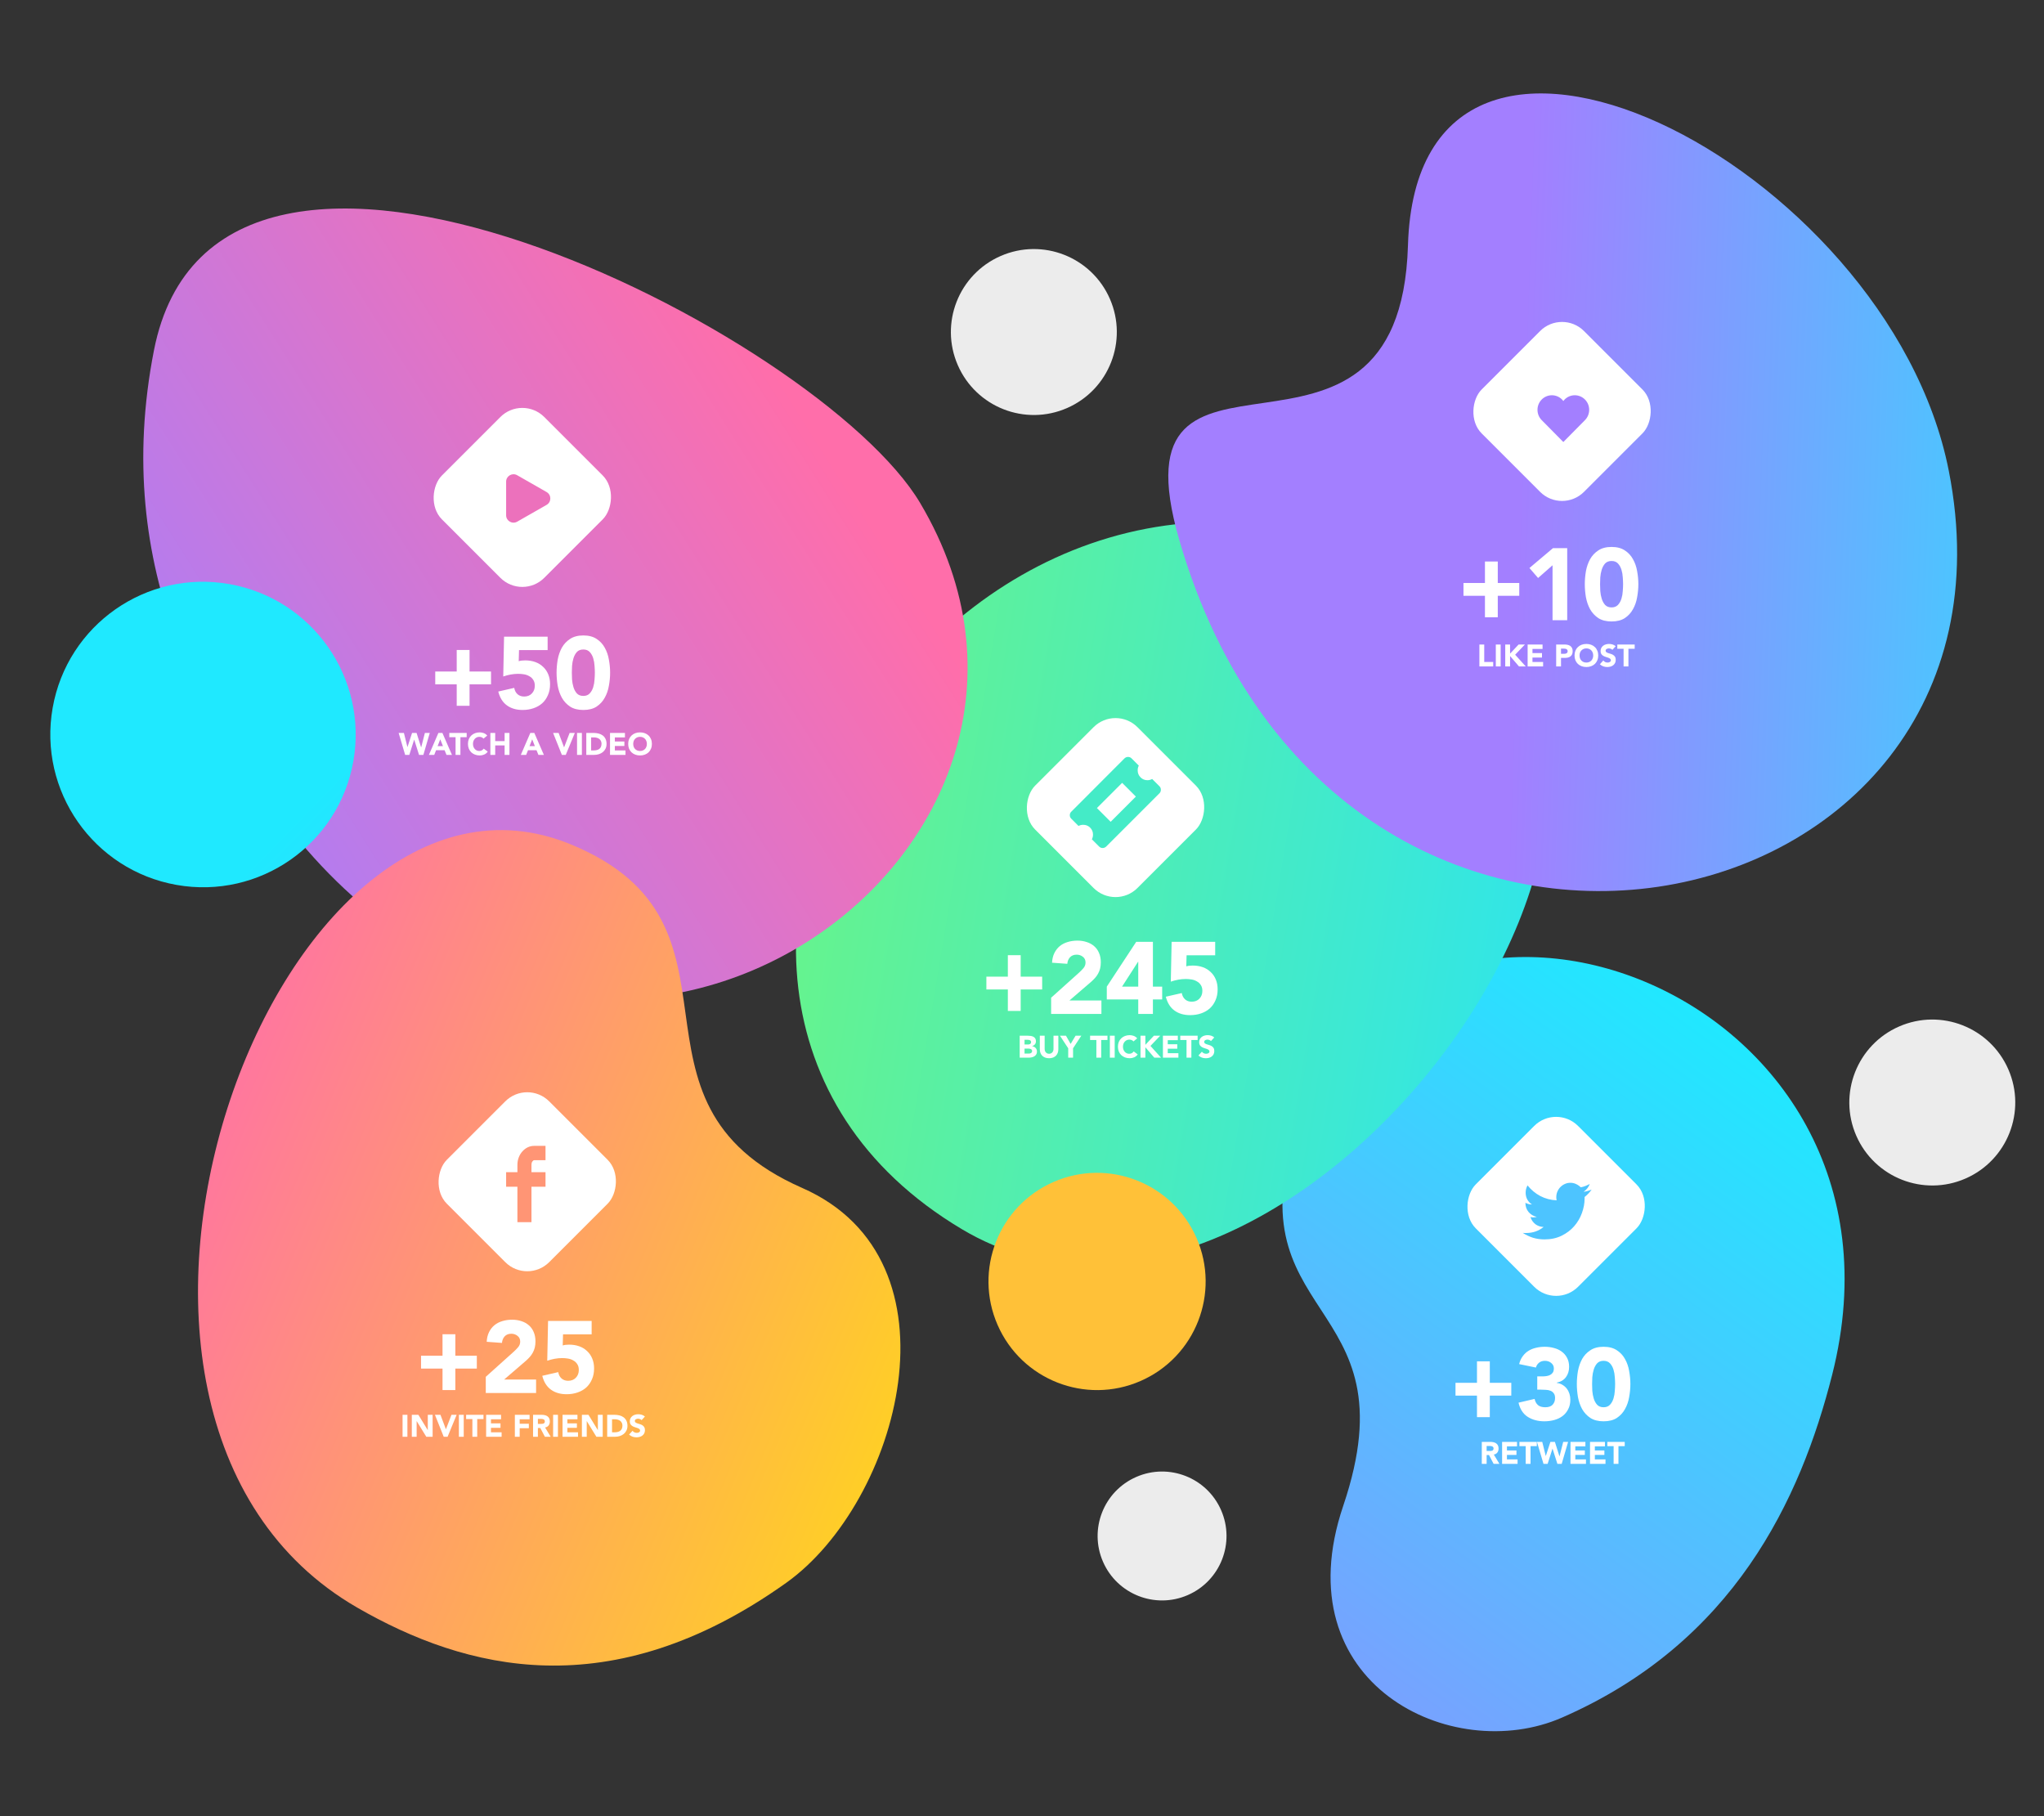 <svg width="341" height="303" viewBox="0 0 341 303" fill="none" xmlns="http://www.w3.org/2000/svg">
<rect x="0" y="0" width="341" height="303" fill="#333333" stroke="none"/>
<g style="mix-blend-mode:multiply">
<path d="M224.084 251.224C214.037 280.913 242.203 294.558 260.578 286.532C289.231 274.019 300.38 250.185 305.666 229.315C322.1 164.436 235.679 133.764 216.864 186.436C204.531 220.96 236.103 215.712 224.084 251.224Z" fill="url(#paint0_linear)"/>
</g>
<g style="mix-blend-mode:multiply">
<path d="M239.648 97.345C295.406 129.291 214.415 237.129 160.529 205.087C92.262 164.493 162.078 52.901 239.648 97.345Z" fill="url(#paint1_linear)"/>
</g>
<path d="M170.117 172.777H171.483C171.642 172.777 171.8 172.789 171.959 172.813C172.121 172.834 172.266 172.879 172.394 172.948C172.522 173.013 172.625 173.106 172.704 173.227C172.784 173.348 172.824 173.508 172.824 173.708C172.824 173.915 172.765 174.088 172.648 174.226C172.534 174.361 172.382 174.457 172.192 174.516V174.526C172.313 174.543 172.422 174.578 172.518 174.63C172.618 174.678 172.703 174.742 172.772 174.821C172.844 174.897 172.899 174.987 172.937 175.09C172.975 175.194 172.994 175.304 172.994 175.422C172.994 175.615 172.953 175.777 172.87 175.908C172.787 176.036 172.68 176.139 172.549 176.219C172.418 176.298 172.27 176.355 172.104 176.389C171.942 176.424 171.78 176.441 171.618 176.441H170.117V172.777ZM170.924 174.241H171.509C171.571 174.241 171.631 174.235 171.69 174.221C171.752 174.207 171.807 174.185 171.856 174.153C171.904 174.122 171.942 174.081 171.97 174.029C172.001 173.978 172.016 173.915 172.016 173.843C172.016 173.767 171.999 173.705 171.964 173.657C171.933 173.605 171.892 173.565 171.84 173.538C171.788 173.51 171.73 173.491 171.664 173.481C171.599 173.467 171.535 173.46 171.473 173.46H170.924V174.241ZM170.924 175.758H171.649C171.711 175.758 171.773 175.751 171.835 175.737C171.9 175.723 171.959 175.699 172.011 175.665C172.063 175.63 172.104 175.585 172.135 175.53C172.17 175.475 172.187 175.408 172.187 175.328C172.187 175.242 172.164 175.173 172.12 175.121C172.078 175.066 172.025 175.025 171.959 174.997C171.894 174.97 171.823 174.951 171.747 174.94C171.671 174.93 171.6 174.925 171.535 174.925H170.924V175.758ZM176.563 175.028C176.563 175.246 176.53 175.446 176.464 175.629C176.399 175.811 176.3 175.97 176.169 176.105C176.042 176.239 175.881 176.345 175.688 176.42C175.495 176.496 175.272 176.534 175.02 176.534C174.765 176.534 174.541 176.496 174.347 176.42C174.154 176.345 173.992 176.239 173.861 176.105C173.733 175.97 173.637 175.811 173.571 175.629C173.506 175.446 173.473 175.246 173.473 175.028V172.777H174.28V174.997C174.28 175.111 174.297 175.216 174.332 175.313C174.37 175.409 174.422 175.494 174.487 175.566C174.553 175.635 174.63 175.691 174.72 175.732C174.813 175.77 174.913 175.789 175.02 175.789C175.127 175.789 175.226 175.77 175.315 175.732C175.405 175.691 175.483 175.635 175.548 175.566C175.614 175.494 175.664 175.409 175.698 175.313C175.736 175.216 175.755 175.111 175.755 174.997V172.777H176.563V175.028ZM178.21 174.878L176.833 172.777H177.837L178.613 174.148L179.436 172.777H180.394L179.017 174.878V176.441H178.21V174.878ZM182.906 173.491H181.86V172.777H184.759V173.491H183.713V176.441H182.906V173.491ZM185.158 172.777H185.966V176.441H185.158V172.777ZM189.097 173.729C189.017 173.632 188.919 173.558 188.802 173.507C188.688 173.455 188.555 173.429 188.403 173.429C188.251 173.429 188.11 173.458 187.979 173.517C187.851 173.576 187.739 173.658 187.642 173.765C187.549 173.869 187.475 173.993 187.42 174.138C187.368 174.283 187.342 174.44 187.342 174.609C187.342 174.781 187.368 174.94 187.42 175.085C187.475 175.227 187.549 175.351 187.642 175.458C187.735 175.561 187.844 175.642 187.968 175.701C188.096 175.76 188.232 175.789 188.377 175.789C188.543 175.789 188.689 175.755 188.817 175.686C188.945 175.616 189.05 175.52 189.133 175.396L189.806 175.898C189.65 176.115 189.454 176.276 189.216 176.379C188.978 176.483 188.733 176.534 188.481 176.534C188.194 176.534 187.93 176.489 187.689 176.4C187.447 176.31 187.239 176.182 187.063 176.017C186.887 175.848 186.749 175.644 186.648 175.406C186.552 175.168 186.504 174.902 186.504 174.609C186.504 174.316 186.552 174.05 186.648 173.812C186.749 173.574 186.887 173.372 187.063 173.206C187.239 173.037 187.447 172.908 187.689 172.818C187.93 172.728 188.194 172.684 188.481 172.684C188.584 172.684 188.691 172.694 188.802 172.715C188.915 172.732 189.026 172.761 189.133 172.803C189.243 172.844 189.348 172.899 189.449 172.968C189.549 173.037 189.638 173.122 189.718 173.222L189.097 173.729ZM190.274 172.777H191.082V174.298L192.505 172.777H193.561L191.931 174.48L193.701 176.441H192.572L191.082 174.702V176.441H190.274V172.777ZM194.01 172.777H196.499V173.522H194.817V174.205H196.406V174.951H194.817V175.696H196.592V176.441H194.01V172.777ZM197.948 173.491H196.902V172.777H199.801V173.491H198.755V176.441H197.948V173.491ZM202.022 173.672C201.957 173.589 201.867 173.529 201.753 173.491C201.643 173.45 201.538 173.429 201.437 173.429C201.379 173.429 201.318 173.436 201.256 173.45C201.194 173.463 201.136 173.486 201.08 173.517C201.025 173.544 200.98 173.582 200.946 173.631C200.911 173.679 200.894 173.738 200.894 173.807C200.894 173.917 200.935 174.002 201.018 174.06C201.101 174.119 201.205 174.169 201.329 174.21C201.456 174.252 201.593 174.293 201.738 174.335C201.883 174.376 202.017 174.435 202.141 174.511C202.269 174.587 202.374 174.688 202.457 174.816C202.54 174.944 202.581 175.114 202.581 175.328C202.581 175.532 202.543 175.71 202.467 175.861C202.392 176.013 202.288 176.139 202.157 176.239C202.029 176.339 201.879 176.414 201.707 176.462C201.538 176.51 201.358 176.534 201.168 176.534C200.93 176.534 200.709 176.498 200.506 176.426C200.302 176.353 200.112 176.236 199.936 176.074L200.511 175.442C200.594 175.553 200.697 175.639 200.822 175.701C200.949 175.76 201.08 175.789 201.215 175.789C201.28 175.789 201.346 175.782 201.412 175.768C201.481 175.751 201.541 175.727 201.593 175.696C201.648 175.665 201.691 175.625 201.722 175.577C201.757 175.529 201.774 175.472 201.774 175.406C201.774 175.296 201.731 175.209 201.644 175.147C201.562 175.082 201.456 175.026 201.329 174.982C201.201 174.937 201.063 174.892 200.915 174.847C200.766 174.802 200.628 174.742 200.501 174.666C200.373 174.59 200.266 174.49 200.18 174.366C200.097 174.241 200.056 174.078 200.056 173.874C200.056 173.677 200.093 173.505 200.169 173.356C200.249 173.208 200.352 173.084 200.48 172.984C200.611 172.884 200.761 172.81 200.93 172.761C201.099 172.709 201.274 172.684 201.453 172.684C201.66 172.684 201.86 172.713 202.053 172.772C202.247 172.83 202.421 172.929 202.576 173.067L202.022 173.672Z" fill="white"/>
<path d="M164.557 162.924H168.14V159.341H170.28V162.924H173.864V165.064H170.28V168.648H168.14V165.064H164.557V162.924ZM175.359 166.44L180.03 162.245C180.267 162.03 180.505 161.786 180.743 161.515C180.981 161.243 181.1 160.926 181.1 160.564C181.1 160.156 180.952 159.839 180.658 159.613C180.364 159.375 180.018 159.256 179.622 159.256C179.146 159.256 178.773 159.403 178.501 159.697C178.241 159.992 178.093 160.354 178.059 160.784L175.512 160.598C175.546 159.975 175.676 159.437 175.902 158.984C176.129 158.52 176.429 158.135 176.803 157.829C177.176 157.523 177.612 157.297 178.11 157.15C178.62 156.991 179.169 156.912 179.758 156.912C180.301 156.912 180.811 156.991 181.286 157.15C181.762 157.297 182.175 157.523 182.526 157.829C182.877 158.124 183.149 158.497 183.341 158.95C183.545 159.403 183.647 159.93 183.647 160.53C183.647 160.915 183.608 161.266 183.528 161.583C183.449 161.888 183.336 162.171 183.189 162.432C183.053 162.681 182.889 162.913 182.696 163.128C182.504 163.343 182.294 163.553 182.068 163.757L178.416 166.899H183.749V169.141H175.359V166.44ZM189.894 166.729H184.646V164.589L189.554 157.116H192.34V164.589H193.885V166.729H192.34V169.141H189.894V166.729ZM189.894 160.445H189.86L187.193 164.589H189.894V160.445ZM202.73 159.358H197.958L197.907 161.209C198.167 161.118 198.524 161.073 198.977 161.073C199.588 161.073 200.149 161.164 200.658 161.345C201.168 161.526 201.604 161.792 201.966 162.143C202.34 162.483 202.628 162.902 202.832 163.4C203.036 163.887 203.138 164.436 203.138 165.047C203.138 165.727 203.019 166.333 202.781 166.865C202.555 167.397 202.238 167.85 201.83 168.223C201.423 168.586 200.936 168.863 200.37 169.056C199.815 169.248 199.209 169.344 198.552 169.344C197.511 169.344 196.639 169.09 195.937 168.58C195.235 168.071 194.754 167.301 194.493 166.27L197.16 165.659C197.228 166.089 197.409 166.44 197.703 166.712C197.997 166.972 198.365 167.103 198.807 167.103C199.351 167.103 199.781 166.933 200.098 166.593C200.426 166.253 200.59 165.823 200.59 165.302C200.59 164.906 200.505 164.583 200.336 164.334C200.177 164.074 199.962 163.87 199.69 163.723C199.43 163.564 199.135 163.457 198.807 163.4C198.479 163.343 198.15 163.315 197.822 163.315C197.403 163.315 196.978 163.355 196.548 163.434C196.129 163.513 195.722 163.621 195.325 163.757L195.461 157.116H202.73V159.358Z" fill="white"/>
<rect width="24.151" height="24.151" rx="5.176" transform="matrix(0.707 0.707 -0.707 0.707 186.103 117.646)" fill="white"/>
<path d="M193.432 131.166L192.216 129.95C192.1 130.013 191.976 130.063 191.844 130.1C191.713 130.137 191.573 130.155 191.426 130.155C190.973 130.155 190.589 129.995 190.273 129.674C189.957 129.353 189.799 128.966 189.799 128.513C189.799 128.365 189.815 128.226 189.846 128.094C189.878 127.963 189.925 127.839 189.989 127.723L188.772 126.507C188.614 126.349 188.422 126.27 188.196 126.27C187.97 126.27 187.772 126.349 187.604 126.507L178.712 135.415C178.554 135.573 178.475 135.765 178.475 135.991C178.475 136.218 178.554 136.41 178.712 136.568L179.928 137.784C180.043 137.721 180.167 137.673 180.299 137.642C180.43 137.61 180.57 137.594 180.717 137.594C181.17 137.594 181.554 137.752 181.87 138.068C182.186 138.384 182.344 138.768 182.344 139.221C182.344 139.369 182.328 139.508 182.297 139.64C182.265 139.771 182.218 139.895 182.155 140.011L183.371 141.227C183.529 141.385 183.721 141.464 183.947 141.464C184.174 141.464 184.371 141.385 184.54 141.227L193.432 132.335C193.59 132.177 193.669 131.982 193.669 131.751C193.669 131.519 193.59 131.324 193.432 131.166Z" fill="#44EBC7"/>
<path d="M185.29 137.093L182.998 134.801L187.205 130.594L189.498 132.886L185.29 137.093Z" fill="white"/>
<g style="mix-blend-mode:multiply">
<path d="M51.171 141.727C103.625 202.142 187.616 141.377 153.51 83.911C136.798 55.754 36.255 4.533 25.684 58.442C18.498 95.087 34.297 122.293 51.171 141.727Z" fill="url(#paint2_linear)"/>
</g>
<g style="mix-blend-mode:multiply">
<path d="M133.835 198.175C161.247 210.229 149.974 250.646 131.162 264.047C101.828 284.944 77.578 278.546 59.602 268.182C3.72 235.965 45.886 120.529 95.238 140.862C127.587 154.19 101.046 183.756 133.835 198.175Z" fill="url(#paint3_linear)"/>
</g>
<path d="M67.16 236.016H67.968V239.681H67.16V236.016ZM68.702 236.016H69.799L71.357 238.563H71.368V236.016H72.175V239.681H71.119L69.52 237.072H69.509V239.681H68.702V236.016ZM72.56 236.016H73.481L74.387 238.418H74.397L75.319 236.016H76.183L74.672 239.681H74.025L72.56 236.016ZM76.556 236.016H77.364V239.681H76.556V236.016ZM78.807 236.731H77.762V236.016H80.66V236.731H79.615V239.681H78.807V236.731ZM81.101 236.016H83.591V236.762H81.909V237.445H83.498V238.19H81.909V238.936H83.684V239.681H81.101V236.016ZM85.893 236.016H88.351V236.762H86.7V237.507H88.227V238.252H86.7V239.681H85.893V236.016ZM88.93 236.016H90.348C90.534 236.016 90.71 236.035 90.876 236.073C91.045 236.108 91.192 236.168 91.316 236.255C91.444 236.337 91.544 236.451 91.616 236.596C91.692 236.738 91.73 236.915 91.73 237.129C91.73 237.388 91.663 237.609 91.528 237.792C91.394 237.971 91.197 238.085 90.938 238.133L91.87 239.681H90.902L90.136 238.216H89.737V239.681H88.93V236.016ZM89.737 237.533H90.213C90.286 237.533 90.362 237.531 90.441 237.528C90.524 237.521 90.598 237.505 90.664 237.481C90.729 237.454 90.783 237.412 90.824 237.357C90.869 237.302 90.891 237.224 90.891 237.124C90.891 237.031 90.873 236.957 90.835 236.902C90.797 236.846 90.748 236.805 90.69 236.777C90.631 236.746 90.564 236.726 90.488 236.715C90.412 236.705 90.338 236.7 90.265 236.7H89.737V237.533ZM92.276 236.016H93.083V239.681H92.276V236.016ZM93.849 236.016H96.338V236.762H94.656V237.445H96.245V238.19H94.656V238.936H96.431V239.681H93.849V236.016ZM97.078 236.016H98.175L99.733 238.563H99.743V236.016H100.551V239.681H99.495L97.895 237.072H97.885V239.681H97.078V236.016ZM101.298 236.016H102.509C102.803 236.016 103.08 236.049 103.343 236.115C103.608 236.18 103.839 236.287 104.036 236.436C104.233 236.581 104.388 236.77 104.502 237.005C104.619 237.24 104.678 237.524 104.678 237.859C104.678 238.156 104.621 238.418 104.507 238.646C104.397 238.87 104.247 239.06 104.057 239.215C103.867 239.367 103.648 239.483 103.399 239.562C103.151 239.641 102.891 239.681 102.618 239.681H101.298V236.016ZM102.106 238.936H102.525C102.711 238.936 102.884 238.917 103.042 238.879C103.204 238.841 103.344 238.779 103.462 238.692C103.579 238.603 103.67 238.487 103.736 238.346C103.805 238.201 103.839 238.025 103.839 237.818C103.839 237.638 103.805 237.483 103.736 237.352C103.67 237.217 103.581 237.107 103.467 237.021C103.353 236.934 103.218 236.87 103.063 236.829C102.911 236.784 102.751 236.762 102.582 236.762H102.106V238.936ZM107.037 236.912C106.971 236.829 106.882 236.769 106.768 236.731C106.657 236.689 106.552 236.669 106.452 236.669C106.393 236.669 106.333 236.676 106.271 236.689C106.209 236.703 106.15 236.726 106.095 236.757C106.04 236.784 105.995 236.822 105.96 236.87C105.926 236.919 105.909 236.977 105.909 237.046C105.909 237.157 105.95 237.241 106.033 237.3C106.116 237.359 106.219 237.409 106.343 237.45C106.471 237.492 106.607 237.533 106.752 237.574C106.897 237.616 107.032 237.674 107.156 237.75C107.284 237.826 107.389 237.928 107.472 238.056C107.554 238.183 107.596 238.354 107.596 238.568C107.596 238.772 107.558 238.949 107.482 239.101C107.406 239.253 107.303 239.379 107.171 239.479C107.044 239.579 106.894 239.653 106.721 239.702C106.552 239.75 106.373 239.774 106.183 239.774C105.945 239.774 105.724 239.738 105.52 239.665C105.317 239.593 105.127 239.476 104.951 239.313L105.526 238.682C105.608 238.792 105.712 238.879 105.836 238.941C105.964 238.999 106.095 239.029 106.229 239.029C106.295 239.029 106.361 239.022 106.426 239.008C106.495 238.991 106.556 238.967 106.607 238.936C106.663 238.905 106.706 238.865 106.737 238.817C106.771 238.768 106.788 238.711 106.788 238.646C106.788 238.535 106.745 238.449 106.659 238.387C106.576 238.321 106.471 238.266 106.343 238.221C106.216 238.176 106.078 238.132 105.929 238.087C105.781 238.042 105.643 237.982 105.515 237.906C105.388 237.83 105.281 237.73 105.194 237.605C105.112 237.481 105.07 237.317 105.07 237.114C105.07 236.917 105.108 236.745 105.184 236.596C105.263 236.448 105.367 236.324 105.495 236.224C105.626 236.123 105.776 236.049 105.945 236.001C106.114 235.949 106.288 235.923 106.468 235.923C106.675 235.923 106.875 235.953 107.068 236.011C107.261 236.07 107.435 236.168 107.591 236.306L107.037 236.912Z" fill="white"/>
<path d="M70.241 226.164H73.825V222.58H75.965V226.164H79.549V228.304H75.965V231.888H73.825V228.304H70.241V226.164ZM81.043 229.68L85.714 225.485C85.952 225.269 86.19 225.026 86.427 224.754C86.665 224.483 86.784 224.165 86.784 223.803C86.784 223.396 86.637 223.078 86.343 222.852C86.048 222.614 85.703 222.495 85.306 222.495C84.831 222.495 84.457 222.643 84.186 222.937C83.925 223.231 83.778 223.594 83.744 224.024L81.196 223.837C81.23 223.214 81.361 222.677 81.587 222.224C81.813 221.759 82.113 221.374 82.487 221.069C82.861 220.763 83.297 220.537 83.795 220.389C84.304 220.231 84.853 220.152 85.442 220.152C85.986 220.152 86.495 220.231 86.971 220.389C87.446 220.537 87.86 220.763 88.211 221.069C88.562 221.363 88.834 221.737 89.026 222.19C89.23 222.643 89.332 223.169 89.332 223.769C89.332 224.154 89.292 224.505 89.213 224.822C89.133 225.128 89.02 225.411 88.873 225.671C88.737 225.92 88.573 226.153 88.381 226.368C88.188 226.583 87.979 226.792 87.752 226.996L84.101 230.138H89.434V232.38H81.043V229.68ZM98.704 222.597H93.931L93.88 224.449C94.14 224.358 94.497 224.313 94.95 224.313C95.561 224.313 96.122 224.403 96.631 224.584C97.141 224.766 97.577 225.032 97.939 225.383C98.313 225.722 98.602 226.141 98.805 226.639C99.009 227.126 99.111 227.676 99.111 228.287C99.111 228.966 98.992 229.572 98.754 230.104C98.528 230.636 98.211 231.089 97.803 231.463C97.396 231.825 96.909 232.103 96.343 232.295C95.788 232.488 95.182 232.584 94.525 232.584C93.484 232.584 92.612 232.329 91.91 231.82C91.208 231.31 90.727 230.54 90.466 229.51L93.133 228.898C93.201 229.329 93.382 229.68 93.676 229.951C93.971 230.212 94.338 230.342 94.78 230.342C95.324 230.342 95.754 230.172 96.071 229.833C96.399 229.493 96.564 229.063 96.564 228.542C96.564 228.145 96.478 227.823 96.309 227.574C96.15 227.313 95.935 227.109 95.663 226.962C95.403 226.804 95.109 226.696 94.78 226.639C94.452 226.583 94.123 226.555 93.795 226.555C93.376 226.555 92.951 226.594 92.521 226.673C92.102 226.753 91.695 226.86 91.298 226.996L91.434 220.355H98.704V222.597Z" fill="white"/>
<rect width="24.151" height="24.151" rx="5.176" transform="matrix(0.707 0.707 -0.707 0.707 87.959 180.065)" fill="white"/>
<path d="M86.32 195.541V194.335C86.32 193.891 86.393 193.475 86.54 193.087C86.687 192.698 86.888 192.365 87.141 192.088C87.395 191.797 87.689 191.568 88.023 191.402C88.37 191.235 88.737 191.152 89.124 191.152H91.007V193.544H89.124C89.018 193.544 88.911 193.62 88.804 193.773C88.71 193.912 88.664 194.085 88.664 194.293V195.541H91.007V197.975H88.664V203.882H86.32V197.975H84.437V195.541H86.32Z" fill="#FF9575"/>
<g style="mix-blend-mode:multiply">
<path d="M325.109 78.502C314.989 27.227 236.46 -12.367 234.89 40.933C233.562 85.97 184.996 49.56 196.737 90.069C223.253 181.554 340.549 156.729 325.109 78.502Z" fill="url(#paint4_linear)"/>
</g>
<path d="M246.807 107.515H247.615V110.434H249.111V111.179H246.807V107.515ZM249.546 107.515H250.353V111.179H249.546V107.515ZM251.119 107.515H251.926V109.037L253.35 107.515H254.405L252.775 109.218L254.545 111.179H253.417L251.926 109.44V111.179H251.119V107.515ZM254.854 107.515H257.344V108.26H255.661V108.944H257.25V109.689H255.661V110.434H257.437V111.179H254.854V107.515ZM259.615 107.515H260.976C261.166 107.515 261.345 107.532 261.514 107.567C261.683 107.601 261.83 107.662 261.954 107.748C262.082 107.831 262.182 107.945 262.254 108.09C262.33 108.231 262.368 108.41 262.368 108.628C262.368 108.842 262.334 109.021 262.265 109.166C262.196 109.311 262.101 109.427 261.98 109.513C261.859 109.599 261.716 109.661 261.55 109.699C261.385 109.734 261.205 109.751 261.012 109.751H260.422V111.179H259.615V107.515ZM260.422 109.068H260.96C261.033 109.068 261.102 109.061 261.167 109.047C261.236 109.033 261.297 109.011 261.348 108.98C261.404 108.945 261.447 108.9 261.478 108.845C261.512 108.787 261.53 108.714 261.53 108.628C261.53 108.535 261.507 108.46 261.462 108.405C261.421 108.347 261.366 108.302 261.297 108.271C261.231 108.24 261.157 108.221 261.074 108.214C260.991 108.203 260.912 108.198 260.836 108.198H260.422V109.068ZM262.678 109.347C262.678 109.054 262.726 108.788 262.823 108.55C262.923 108.312 263.061 108.11 263.237 107.945C263.413 107.776 263.622 107.646 263.863 107.556C264.105 107.467 264.369 107.422 264.655 107.422C264.942 107.422 265.205 107.467 265.447 107.556C265.689 107.646 265.897 107.776 266.073 107.945C266.249 108.11 266.386 108.312 266.482 108.55C266.582 108.788 266.632 109.054 266.632 109.347C266.632 109.641 266.582 109.906 266.482 110.144C266.386 110.382 266.249 110.586 266.073 110.755C265.897 110.921 265.689 111.048 265.447 111.138C265.205 111.228 264.942 111.273 264.655 111.273C264.369 111.273 264.105 111.228 263.863 111.138C263.622 111.048 263.413 110.921 263.237 110.755C263.061 110.586 262.923 110.382 262.823 110.144C262.726 109.906 262.678 109.641 262.678 109.347ZM263.516 109.347C263.516 109.52 263.542 109.678 263.594 109.823C263.649 109.965 263.727 110.089 263.827 110.196C263.927 110.3 264.046 110.381 264.184 110.439C264.326 110.498 264.483 110.527 264.655 110.527C264.828 110.527 264.983 110.498 265.121 110.439C265.262 110.381 265.383 110.3 265.483 110.196C265.583 110.089 265.659 109.965 265.711 109.823C265.766 109.678 265.794 109.52 265.794 109.347C265.794 109.178 265.766 109.021 265.711 108.876C265.659 108.731 265.583 108.607 265.483 108.504C265.383 108.397 265.262 108.314 265.121 108.255C264.983 108.196 264.828 108.167 264.655 108.167C264.483 108.167 264.326 108.196 264.184 108.255C264.046 108.314 263.927 108.397 263.827 108.504C263.727 108.607 263.649 108.731 263.594 108.876C263.542 109.021 263.516 109.178 263.516 109.347ZM268.993 108.41C268.927 108.328 268.837 108.267 268.723 108.229C268.613 108.188 268.508 108.167 268.408 108.167C268.349 108.167 268.289 108.174 268.227 108.188C268.164 108.202 268.106 108.224 268.051 108.255C267.995 108.283 267.951 108.321 267.916 108.369C267.882 108.417 267.864 108.476 267.864 108.545C267.864 108.655 267.906 108.74 267.988 108.799C268.071 108.857 268.175 108.907 268.299 108.949C268.427 108.99 268.563 109.032 268.708 109.073C268.853 109.114 268.987 109.173 269.112 109.249C269.239 109.325 269.345 109.427 269.427 109.554C269.51 109.682 269.552 109.853 269.552 110.067C269.552 110.27 269.514 110.448 269.438 110.6C269.362 110.752 269.258 110.878 269.127 110.978C268.999 111.078 268.849 111.152 268.677 111.2C268.508 111.248 268.328 111.273 268.139 111.273C267.901 111.273 267.68 111.236 267.476 111.164C267.273 111.091 267.083 110.974 266.907 110.812L267.481 110.181C267.564 110.291 267.668 110.377 267.792 110.439C267.919 110.498 268.051 110.527 268.185 110.527C268.251 110.527 268.316 110.52 268.382 110.507C268.451 110.489 268.511 110.465 268.563 110.434C268.618 110.403 268.661 110.363 268.692 110.315C268.727 110.267 268.744 110.21 268.744 110.144C268.744 110.034 268.701 109.948 268.615 109.886C268.532 109.82 268.427 109.765 268.299 109.72C268.171 109.675 268.033 109.63 267.885 109.585C267.737 109.54 267.599 109.48 267.471 109.404C267.343 109.328 267.236 109.228 267.15 109.104C267.067 108.98 267.026 108.816 267.026 108.612C267.026 108.416 267.064 108.243 267.14 108.095C267.219 107.946 267.323 107.822 267.45 107.722C267.581 107.622 267.731 107.548 267.901 107.499C268.07 107.448 268.244 107.422 268.423 107.422C268.63 107.422 268.83 107.451 269.024 107.51C269.217 107.568 269.391 107.667 269.546 107.805L268.993 108.41ZM270.862 108.229H269.817V107.515H272.715V108.229H271.67V111.179H270.862V108.229Z" fill="white"/>
<path d="M244.151 97.252H247.734V93.668H249.874V97.252H253.458V99.392H249.874V102.976H247.734V99.392H244.151V97.252ZM259.012 94.297L256.6 96.42L255.157 94.755L259.08 91.444H261.458V103.468H259.012V94.297ZM264.393 97.456C264.393 96.743 264.455 96.018 264.579 95.282C264.715 94.546 264.947 93.878 265.276 93.278C265.615 92.678 266.074 92.191 266.651 91.817C267.229 91.432 267.965 91.24 268.859 91.24C269.754 91.24 270.49 91.432 271.067 91.817C271.645 92.191 272.098 92.678 272.426 93.278C272.766 93.878 272.998 94.546 273.122 95.282C273.258 96.018 273.326 96.743 273.326 97.456C273.326 98.169 273.258 98.894 273.122 99.63C272.998 100.366 272.766 101.034 272.426 101.634C272.098 102.234 271.645 102.727 271.067 103.112C270.49 103.485 269.754 103.672 268.859 103.672C267.965 103.672 267.229 103.485 266.651 103.112C266.074 102.727 265.615 102.234 265.276 101.634C264.947 101.034 264.715 100.366 264.579 99.63C264.455 98.894 264.393 98.169 264.393 97.456ZM266.94 97.456C266.94 97.773 266.952 98.152 266.974 98.594C267.008 99.035 267.087 99.46 267.212 99.868C267.336 100.275 267.523 100.621 267.772 100.904C268.033 101.187 268.395 101.328 268.859 101.328C269.312 101.328 269.669 101.187 269.929 100.904C270.19 100.621 270.382 100.275 270.507 99.868C270.631 99.46 270.705 99.035 270.728 98.594C270.762 98.152 270.779 97.773 270.779 97.456C270.779 97.139 270.762 96.76 270.728 96.318C270.705 95.876 270.631 95.452 270.507 95.044C270.382 94.636 270.19 94.291 269.929 94.008C269.669 93.725 269.312 93.584 268.859 93.584C268.395 93.584 268.033 93.725 267.772 94.008C267.523 94.291 267.336 94.636 267.212 95.044C267.087 95.452 267.008 95.876 266.974 96.318C266.952 96.76 266.94 97.139 266.94 97.456Z" fill="white"/>
<rect width="24.151" height="24.151" rx="5.176" transform="matrix(0.707 0.707 -0.707 0.707 260.596 51.563)" fill="white"/>
<path d="M264.419 70.086L260.81 73.738L257.202 70.086C256.264 69.136 256.264 67.597 257.202 66.648C258.14 65.699 259.66 65.699 260.598 66.648C260.676 66.727 260.745 66.811 260.81 66.898C260.875 66.811 260.944 66.727 261.023 66.648C261.96 65.699 263.481 65.699 264.419 66.648C265.357 67.597 265.357 69.136 264.419 70.086Z" fill="#A37FFF"/>
<g style="mix-blend-mode:multiply">
<ellipse rx="25.464" ry="25.469" transform="matrix(0.985 0.175 -0.174 0.985 33.868 122.531)" fill="url(#paint5_linear)"/>
</g>
<g style="mix-blend-mode:multiply">
<ellipse cx="183.023" cy="213.774" rx="18.111" ry="18.119" transform="rotate(-23.592 183.023 213.774)" fill="#FFC138"/>
</g>
<g style="mix-blend-mode:multiply">
<circle r="13.846" transform="matrix(-0.916 0.4 0.4 0.916 172.477 55.389)" fill="#ECECEC"/>
</g>
<g style="mix-blend-mode:multiply">
<circle r="13.846" transform="matrix(-0.916 0.4 0.4 0.916 322.364 183.922)" fill="#ECECEC"/>
</g>
<g style="mix-blend-mode:multiply">
<circle r="10.755" transform="matrix(-0.916 0.4 0.4 0.916 193.867 256.233)" fill="#ECECEC"/>
</g>
<path d="M66.505 122.267H67.384L67.969 124.617H67.98L68.746 122.267H69.496L70.257 124.679H70.267L70.883 122.267H71.701L70.63 125.931H69.91L69.103 123.395H69.092L68.285 125.931H67.591L66.505 122.267ZM73.138 122.267H73.805L75.4 125.931H74.489L74.173 125.155H72.75L72.444 125.931H71.554L73.138 122.267ZM73.448 123.333L73.003 124.472H73.899L73.448 123.333ZM76.002 122.981H74.957V122.267H77.855V122.981H76.81V125.931H76.002V122.981ZM80.662 123.219C80.582 123.122 80.484 123.048 80.367 122.996C80.253 122.945 80.12 122.919 79.968 122.919C79.816 122.919 79.675 122.948 79.543 123.007C79.416 123.066 79.304 123.148 79.207 123.255C79.114 123.359 79.04 123.483 78.985 123.628C78.933 123.773 78.907 123.93 78.907 124.099C78.907 124.271 78.933 124.43 78.985 124.575C79.04 124.717 79.114 124.841 79.207 124.948C79.3 125.051 79.409 125.132 79.533 125.191C79.661 125.25 79.797 125.279 79.942 125.279C80.108 125.279 80.254 125.245 80.382 125.175C80.51 125.106 80.615 125.01 80.698 124.886L81.371 125.388C81.215 125.605 81.019 125.766 80.781 125.869C80.543 125.973 80.297 126.024 80.046 126.024C79.759 126.024 79.495 125.979 79.254 125.89C79.012 125.8 78.803 125.672 78.627 125.507C78.451 125.338 78.313 125.134 78.213 124.896C78.117 124.658 78.068 124.392 78.068 124.099C78.068 123.806 78.117 123.54 78.213 123.302C78.313 123.064 78.451 122.862 78.627 122.696C78.803 122.527 79.012 122.398 79.254 122.308C79.495 122.218 79.759 122.174 80.046 122.174C80.149 122.174 80.256 122.184 80.367 122.205C80.48 122.222 80.591 122.251 80.698 122.293C80.808 122.334 80.913 122.389 81.013 122.458C81.114 122.527 81.203 122.612 81.283 122.712L80.662 123.219ZM81.808 122.267H82.616V123.633H84.184V122.267H84.991V125.931H84.184V124.347H82.616V125.931H81.808V122.267ZM88.473 122.267H89.141L90.735 125.931H89.824L89.508 125.155H88.085L87.779 125.931H86.889L88.473 122.267ZM88.784 123.333L88.338 124.472H89.234L88.784 123.333ZM92.273 122.267H93.194L94.1 124.668H94.11L95.031 122.267H95.896L94.384 125.931H93.737L92.273 122.267ZM96.269 122.267H97.076V125.931H96.269V122.267ZM97.811 122.267H99.022C99.315 122.267 99.593 122.299 99.855 122.365C100.121 122.431 100.352 122.538 100.549 122.686C100.745 122.831 100.901 123.021 101.014 123.255C101.132 123.49 101.19 123.775 101.19 124.109C101.19 124.406 101.134 124.668 101.02 124.896C100.909 125.12 100.759 125.31 100.569 125.465C100.38 125.617 100.16 125.733 99.912 125.812C99.664 125.891 99.403 125.931 99.13 125.931H97.811V122.267ZM98.618 125.186H99.037C99.224 125.186 99.396 125.167 99.555 125.129C99.717 125.091 99.857 125.029 99.974 124.943C100.091 124.853 100.183 124.737 100.248 124.596C100.317 124.451 100.352 124.275 100.352 124.068C100.352 123.888 100.317 123.733 100.248 123.602C100.183 123.467 100.093 123.357 99.979 123.271C99.865 123.185 99.731 123.121 99.576 123.079C99.424 123.034 99.263 123.012 99.094 123.012H98.618V125.186ZM101.769 122.267H104.259V123.012H102.576V123.695H104.165V124.441H102.576V125.186H104.352V125.931H101.769V122.267ZM104.801 124.099C104.801 123.806 104.85 123.54 104.946 123.302C105.046 123.064 105.184 122.862 105.36 122.696C105.536 122.527 105.745 122.398 105.987 122.308C106.228 122.218 106.492 122.174 106.779 122.174C107.065 122.174 107.329 122.218 107.57 122.308C107.812 122.398 108.021 122.527 108.197 122.696C108.373 122.862 108.509 123.064 108.606 123.302C108.706 123.54 108.756 123.806 108.756 124.099C108.756 124.392 108.706 124.658 108.606 124.896C108.509 125.134 108.373 125.338 108.197 125.507C108.021 125.672 107.812 125.8 107.57 125.89C107.329 125.979 107.065 126.024 106.779 126.024C106.492 126.024 106.228 125.979 105.987 125.89C105.745 125.8 105.536 125.672 105.36 125.507C105.184 125.338 105.046 125.134 104.946 124.896C104.85 124.658 104.801 124.392 104.801 124.099ZM105.64 124.099C105.64 124.271 105.666 124.43 105.718 124.575C105.773 124.717 105.85 124.841 105.95 124.948C106.051 125.051 106.17 125.132 106.308 125.191C106.449 125.25 106.606 125.279 106.779 125.279C106.951 125.279 107.106 125.25 107.244 125.191C107.386 125.132 107.507 125.051 107.607 124.948C107.707 124.841 107.783 124.717 107.834 124.575C107.89 124.43 107.917 124.271 107.917 124.099C107.917 123.93 107.89 123.773 107.834 123.628C107.783 123.483 107.707 123.359 107.607 123.255C107.507 123.148 107.386 123.066 107.244 123.007C107.106 122.948 106.951 122.919 106.779 122.919C106.606 122.919 106.449 122.948 106.308 123.007C106.17 123.066 106.051 123.148 105.95 123.255C105.85 123.359 105.773 123.483 105.718 123.628C105.666 123.773 105.64 123.93 105.64 124.099Z" fill="white"/>
<rect width="24.151" height="24.151" rx="5.176" transform="matrix(0.707 0.707 -0.707 0.707 87.138 65.904)" fill="white"/>
<path d="M91.189 82.082C92.016 82.555 92.016 83.749 91.189 84.222L86.28 87.026C85.459 87.496 84.437 86.903 84.437 85.957V80.347C84.437 79.401 85.459 78.808 86.28 79.277L91.189 82.082Z" fill="#EC71BC"/>
<path d="M72.611 112.017H76.194V108.433H78.334V112.017H81.918V114.157H78.334V117.74H76.194V114.157H72.611V112.017ZM91.361 108.45H86.589L86.538 110.301C86.798 110.211 87.155 110.165 87.608 110.165C88.219 110.165 88.78 110.256 89.289 110.437C89.799 110.618 90.235 110.884 90.597 111.235C90.971 111.575 91.26 111.994 91.463 112.492C91.667 112.979 91.769 113.528 91.769 114.14C91.769 114.819 91.65 115.425 91.412 115.957C91.186 116.489 90.869 116.942 90.461 117.316C90.054 117.678 89.567 117.956 89.001 118.148C88.446 118.34 87.84 118.437 87.183 118.437C86.142 118.437 85.27 118.182 84.568 117.672C83.866 117.163 83.385 116.393 83.124 115.363L85.791 114.751C85.859 115.181 86.04 115.532 86.334 115.804C86.629 116.065 86.996 116.195 87.438 116.195C87.981 116.195 88.412 116.025 88.729 115.685C89.057 115.346 89.221 114.915 89.221 114.394C89.221 113.998 89.136 113.676 88.967 113.426C88.808 113.166 88.593 112.962 88.321 112.815C88.061 112.656 87.766 112.549 87.438 112.492C87.11 112.436 86.781 112.407 86.453 112.407C86.034 112.407 85.609 112.447 85.179 112.526C84.76 112.606 84.353 112.713 83.956 112.849L84.092 106.208H91.361V108.45ZM92.853 112.221C92.853 111.507 92.915 110.783 93.039 110.047C93.175 109.311 93.407 108.643 93.736 108.042C94.075 107.442 94.534 106.955 95.111 106.582C95.689 106.197 96.425 106.004 97.319 106.004C98.214 106.004 98.95 106.197 99.527 106.582C100.105 106.955 100.558 107.442 100.886 108.042C101.226 108.643 101.458 109.311 101.582 110.047C101.718 110.783 101.786 111.507 101.786 112.221C101.786 112.934 101.718 113.659 101.582 114.394C101.458 115.13 101.226 115.799 100.886 116.399C100.558 116.999 100.105 117.491 99.527 117.876C98.95 118.25 98.214 118.437 97.319 118.437C96.425 118.437 95.689 118.25 95.111 117.876C94.534 117.491 94.075 116.999 93.736 116.399C93.407 115.799 93.175 115.13 93.039 114.394C92.915 113.659 92.853 112.934 92.853 112.221ZM95.4 112.221C95.4 112.538 95.412 112.917 95.434 113.358C95.468 113.8 95.547 114.225 95.672 114.632C95.796 115.04 95.983 115.385 96.232 115.668C96.493 115.951 96.855 116.093 97.319 116.093C97.772 116.093 98.129 115.951 98.389 115.668C98.65 115.385 98.842 115.04 98.967 114.632C99.091 114.225 99.165 113.8 99.188 113.358C99.222 112.917 99.239 112.538 99.239 112.221C99.239 111.903 99.222 111.524 99.188 111.083C99.165 110.641 99.091 110.216 98.967 109.809C98.842 109.401 98.65 109.056 98.389 108.773C98.129 108.49 97.772 108.348 97.319 108.348C96.855 108.348 96.493 108.49 96.232 108.773C95.983 109.056 95.796 109.401 95.672 109.809C95.547 110.216 95.468 110.641 95.434 111.083C95.412 111.524 95.4 111.903 95.4 112.221Z" fill="white"/>
<path d="M247.207 240.533L248.625 240.533C248.811 240.533 248.987 240.552 249.153 240.59C249.322 240.625 249.468 240.685 249.593 240.771C249.72 240.854 249.82 240.968 249.893 241.113C249.969 241.254 250.007 241.432 250.007 241.646C250.007 241.905 249.939 242.126 249.805 242.309C249.67 242.488 249.474 242.602 249.215 242.65L250.146 244.198L249.179 244.198L248.413 242.733L248.014 242.733L248.014 244.198L247.207 244.198L247.207 240.533ZM248.014 242.05L248.49 242.05C248.563 242.05 248.639 242.048 248.718 242.045C248.801 242.038 248.875 242.022 248.94 241.998C249.006 241.97 249.06 241.929 249.101 241.874C249.146 241.819 249.168 241.741 249.168 241.641C249.168 241.548 249.149 241.474 249.111 241.418C249.073 241.363 249.025 241.322 248.966 241.294C248.908 241.263 248.84 241.242 248.764 241.232C248.689 241.222 248.614 241.217 248.542 241.217L248.014 241.217L248.014 242.05ZM250.594 240.533L253.083 240.533L253.083 241.279L251.401 241.279L251.401 241.962L252.99 241.962L252.99 242.707L251.401 242.707L251.401 243.452L253.176 243.452L253.176 244.198L250.594 244.198L250.594 240.533ZM254.532 241.248L253.486 241.248L253.486 240.533L256.385 240.533L256.385 241.248L255.339 241.248L255.339 244.198L254.532 244.198L254.532 241.248ZM256.412 240.533L257.292 240.533L257.877 242.883L257.887 242.883L258.653 240.533L259.403 240.533L260.164 242.945L260.175 242.945L260.791 240.533L261.608 240.533L260.537 244.198L259.818 244.198L259.01 241.662L259 241.662L258.192 244.198L257.499 244.198L256.412 240.533ZM262.002 240.533L264.491 240.533L264.491 241.279L262.809 241.279L262.809 241.962L264.398 241.962L264.398 242.707L262.809 242.707L262.809 243.452L264.584 243.452L264.584 244.198L262.002 244.198L262.002 240.533ZM265.262 240.533L267.751 240.533L267.751 241.279L266.069 241.279L266.069 241.962L267.658 241.962L267.658 242.707L266.069 242.707L266.069 243.452L267.845 243.452L267.845 244.198L265.262 244.198L265.262 240.533ZM269.2 241.248L268.154 241.248L268.154 240.533L271.053 240.533L271.053 241.248L270.007 241.248L270.007 244.198L269.2 244.198L269.2 241.248Z" fill="white"/>
<path d="M242.821 230.681L246.404 230.681L246.404 227.097L248.544 227.097L248.544 230.681L252.128 230.681L252.128 232.821L248.544 232.821L248.544 236.405L246.404 236.405L246.404 232.821L242.821 232.821L242.821 230.681ZM256.459 229.611L257.291 229.611C257.529 229.611 257.761 229.594 257.988 229.56C258.214 229.526 258.418 229.464 258.599 229.373C258.792 229.271 258.945 229.135 259.058 228.966C259.171 228.784 259.228 228.552 259.228 228.269C259.228 227.907 259.08 227.607 258.786 227.369C258.503 227.131 258.152 227.012 257.733 227.012C257.337 227.012 257.008 227.12 256.748 227.335C256.488 227.55 256.318 227.816 256.238 228.133L253.436 227.556C253.572 227.035 253.776 226.594 254.047 226.231C254.319 225.858 254.642 225.557 255.016 225.331C255.389 225.105 255.802 224.94 256.255 224.838C256.72 224.725 257.207 224.669 257.716 224.669C258.248 224.669 258.758 224.737 259.245 224.872C259.743 224.997 260.179 225.201 260.552 225.484C260.926 225.756 261.22 226.101 261.436 226.52C261.662 226.939 261.775 227.437 261.775 228.015C261.775 228.683 261.6 229.254 261.249 229.73C260.898 230.205 260.388 230.511 259.72 230.647L259.72 230.698C260.082 230.743 260.4 230.851 260.671 231.021C260.954 231.191 261.192 231.4 261.385 231.649C261.577 231.898 261.724 232.181 261.826 232.498C261.928 232.815 261.979 233.149 261.979 233.5C261.979 234.1 261.86 234.627 261.622 235.08C261.396 235.533 261.085 235.912 260.688 236.218C260.303 236.512 259.845 236.733 259.313 236.88C258.792 237.027 258.237 237.101 257.648 237.101C256.572 237.101 255.644 236.852 254.863 236.354C254.093 235.856 253.583 235.069 253.334 233.993L256.018 233.365C256.108 233.795 256.289 234.134 256.561 234.384C256.844 234.633 257.257 234.757 257.801 234.757C258.356 234.757 258.763 234.616 259.024 234.333C259.296 234.038 259.431 233.665 259.431 233.212C259.431 232.872 259.358 232.612 259.211 232.43C259.075 232.238 258.894 232.096 258.667 232.006C258.441 231.915 258.186 231.864 257.903 231.853C257.62 231.83 257.337 231.819 257.054 231.819L256.459 231.819L256.459 229.611ZM263.063 230.885C263.063 230.172 263.125 229.447 263.249 228.711C263.385 227.975 263.617 227.307 263.946 226.707C264.285 226.107 264.744 225.62 265.321 225.246C265.899 224.861 266.635 224.669 267.529 224.669C268.424 224.669 269.16 224.861 269.737 225.246C270.315 225.62 270.768 226.107 271.096 226.707C271.436 227.307 271.668 227.975 271.792 228.711C271.928 229.447 271.996 230.172 271.996 230.885C271.996 231.598 271.928 232.323 271.792 233.059C271.668 233.795 271.436 234.463 271.096 235.063C270.768 235.663 270.315 236.156 269.737 236.541C269.16 236.914 268.424 237.101 267.529 237.101C266.635 237.101 265.899 236.914 265.321 236.541C264.744 236.156 264.285 235.663 263.946 235.063C263.617 234.463 263.385 233.795 263.249 233.059C263.125 232.323 263.063 231.598 263.063 230.885ZM265.61 230.885C265.61 231.202 265.622 231.581 265.644 232.023C265.678 232.464 265.757 232.889 265.882 233.297C266.006 233.704 266.193 234.05 266.442 234.333C266.703 234.616 267.065 234.757 267.529 234.757C267.982 234.757 268.339 234.616 268.599 234.333C268.86 234.05 269.052 233.704 269.177 233.297C269.301 232.889 269.375 232.464 269.398 232.023C269.432 231.581 269.449 231.202 269.449 230.885C269.449 230.568 269.432 230.188 269.398 229.747C269.375 229.305 269.301 228.881 269.177 228.473C269.052 228.065 268.86 227.72 268.599 227.437C268.339 227.154 267.982 227.012 267.529 227.012C267.065 227.012 266.703 227.154 266.442 227.437C266.193 227.72 266.006 228.065 265.882 228.473C265.757 228.881 265.678 229.305 265.644 229.747C265.622 230.188 265.61 230.568 265.61 230.885Z" fill="white"/>
<rect width="24.151" height="24.151" rx="5.176" transform="matrix(0.707 0.707 -0.707 0.707 259.609 184.171)" fill="white"/>
<path d="M265.532 198.438C265.219 198.899 264.827 199.314 264.357 199.682L264.357 199.959C264.357 200.749 264.207 201.553 263.907 202.37C263.619 203.173 263.188 203.904 262.614 204.563C262.052 205.208 261.354 205.735 260.518 206.144C259.695 206.552 258.742 206.756 257.658 206.756C256.992 206.756 256.352 206.664 255.738 206.48C255.138 206.282 254.57 206.012 254.034 205.669C254.126 205.683 254.217 205.689 254.308 205.689C254.4 205.689 254.498 205.689 254.602 205.689C255.725 205.689 256.698 205.353 257.521 204.681C256.998 204.668 256.535 204.51 256.13 204.207C255.738 203.891 255.471 203.496 255.327 203.022C255.484 203.061 255.627 203.081 255.758 203.081C255.875 203.081 255.98 203.074 256.071 203.061C256.176 203.048 256.28 203.028 256.385 203.002C255.836 202.883 255.379 202.613 255.014 202.192C254.661 201.757 254.485 201.25 254.485 200.67L254.485 200.651C254.641 200.73 254.805 200.795 254.974 200.848C255.157 200.901 255.36 200.927 255.582 200.927C255.242 200.716 254.981 200.44 254.798 200.097C254.615 199.755 254.524 199.373 254.524 198.951C254.524 198.53 254.628 198.128 254.837 197.746C255.425 198.484 256.137 199.076 256.972 199.524C257.808 199.959 258.716 200.196 259.695 200.236C259.656 200.078 259.636 199.906 259.636 199.722C259.636 199.393 259.695 199.083 259.813 198.793C259.943 198.49 260.113 198.233 260.322 198.023C260.544 197.799 260.792 197.627 261.066 197.509C261.354 197.377 261.66 197.311 261.987 197.311C262.339 197.311 262.659 197.384 262.947 197.529C263.234 197.66 263.489 197.838 263.711 198.062C263.972 198.023 264.233 197.95 264.494 197.845C264.755 197.739 264.997 197.627 265.219 197.509C265.01 198.062 264.664 198.497 264.181 198.813C264.429 198.787 264.664 198.741 264.886 198.675C265.108 198.609 265.323 198.53 265.532 198.438Z" fill="#4DC4FF"/>
<defs>
<linearGradient id="paint0_linear" x1="179.963" y1="322.884" x2="289.964" y2="171.584" gradientUnits="userSpaceOnUse">
<stop stop-color="#A37FFF"/>
<stop offset="1" stop-color="#1FE9FF"/>
</linearGradient>
<linearGradient id="paint1_linear" x1="293.712" y1="127.219" x2="90.975" y2="93.4" gradientUnits="userSpaceOnUse">
<stop stop-color="#23E2FF"/>
<stop offset="1" stop-color="#7BF969"/>
</linearGradient>
<linearGradient id="paint2_linear" x1="65.546" y1="215.38" x2="180.599" y2="142.895" gradientUnits="userSpaceOnUse">
<stop stop-color="#A37FFF"/>
<stop offset="1" stop-color="#FF6EAA"/>
</linearGradient>
<linearGradient id="paint3_linear" x1="106.444" y1="349.983" x2="-23.25" y2="295.852" gradientUnits="userSpaceOnUse">
<stop stop-color="#FFD123"/>
<stop offset="1" stop-color="#FF6EAA"/>
</linearGradient>
<linearGradient id="paint4_linear" x1="251.453" y1="143.225" x2="365.315" y2="147" gradientUnits="userSpaceOnUse">
<stop stop-color="#A37FFF"/>
<stop offset="1" stop-color="#1FE9FF"/>
</linearGradient>
<linearGradient id="paint5_linear" x1="123.538" y1="147.769" x2="-12.361" y2="55.23" gradientUnits="userSpaceOnUse">
<stop stop-color="#A37FFF"/>
<stop offset="1" stop-color="#1FE9FF"/>
</linearGradient>
</defs>
</svg>
